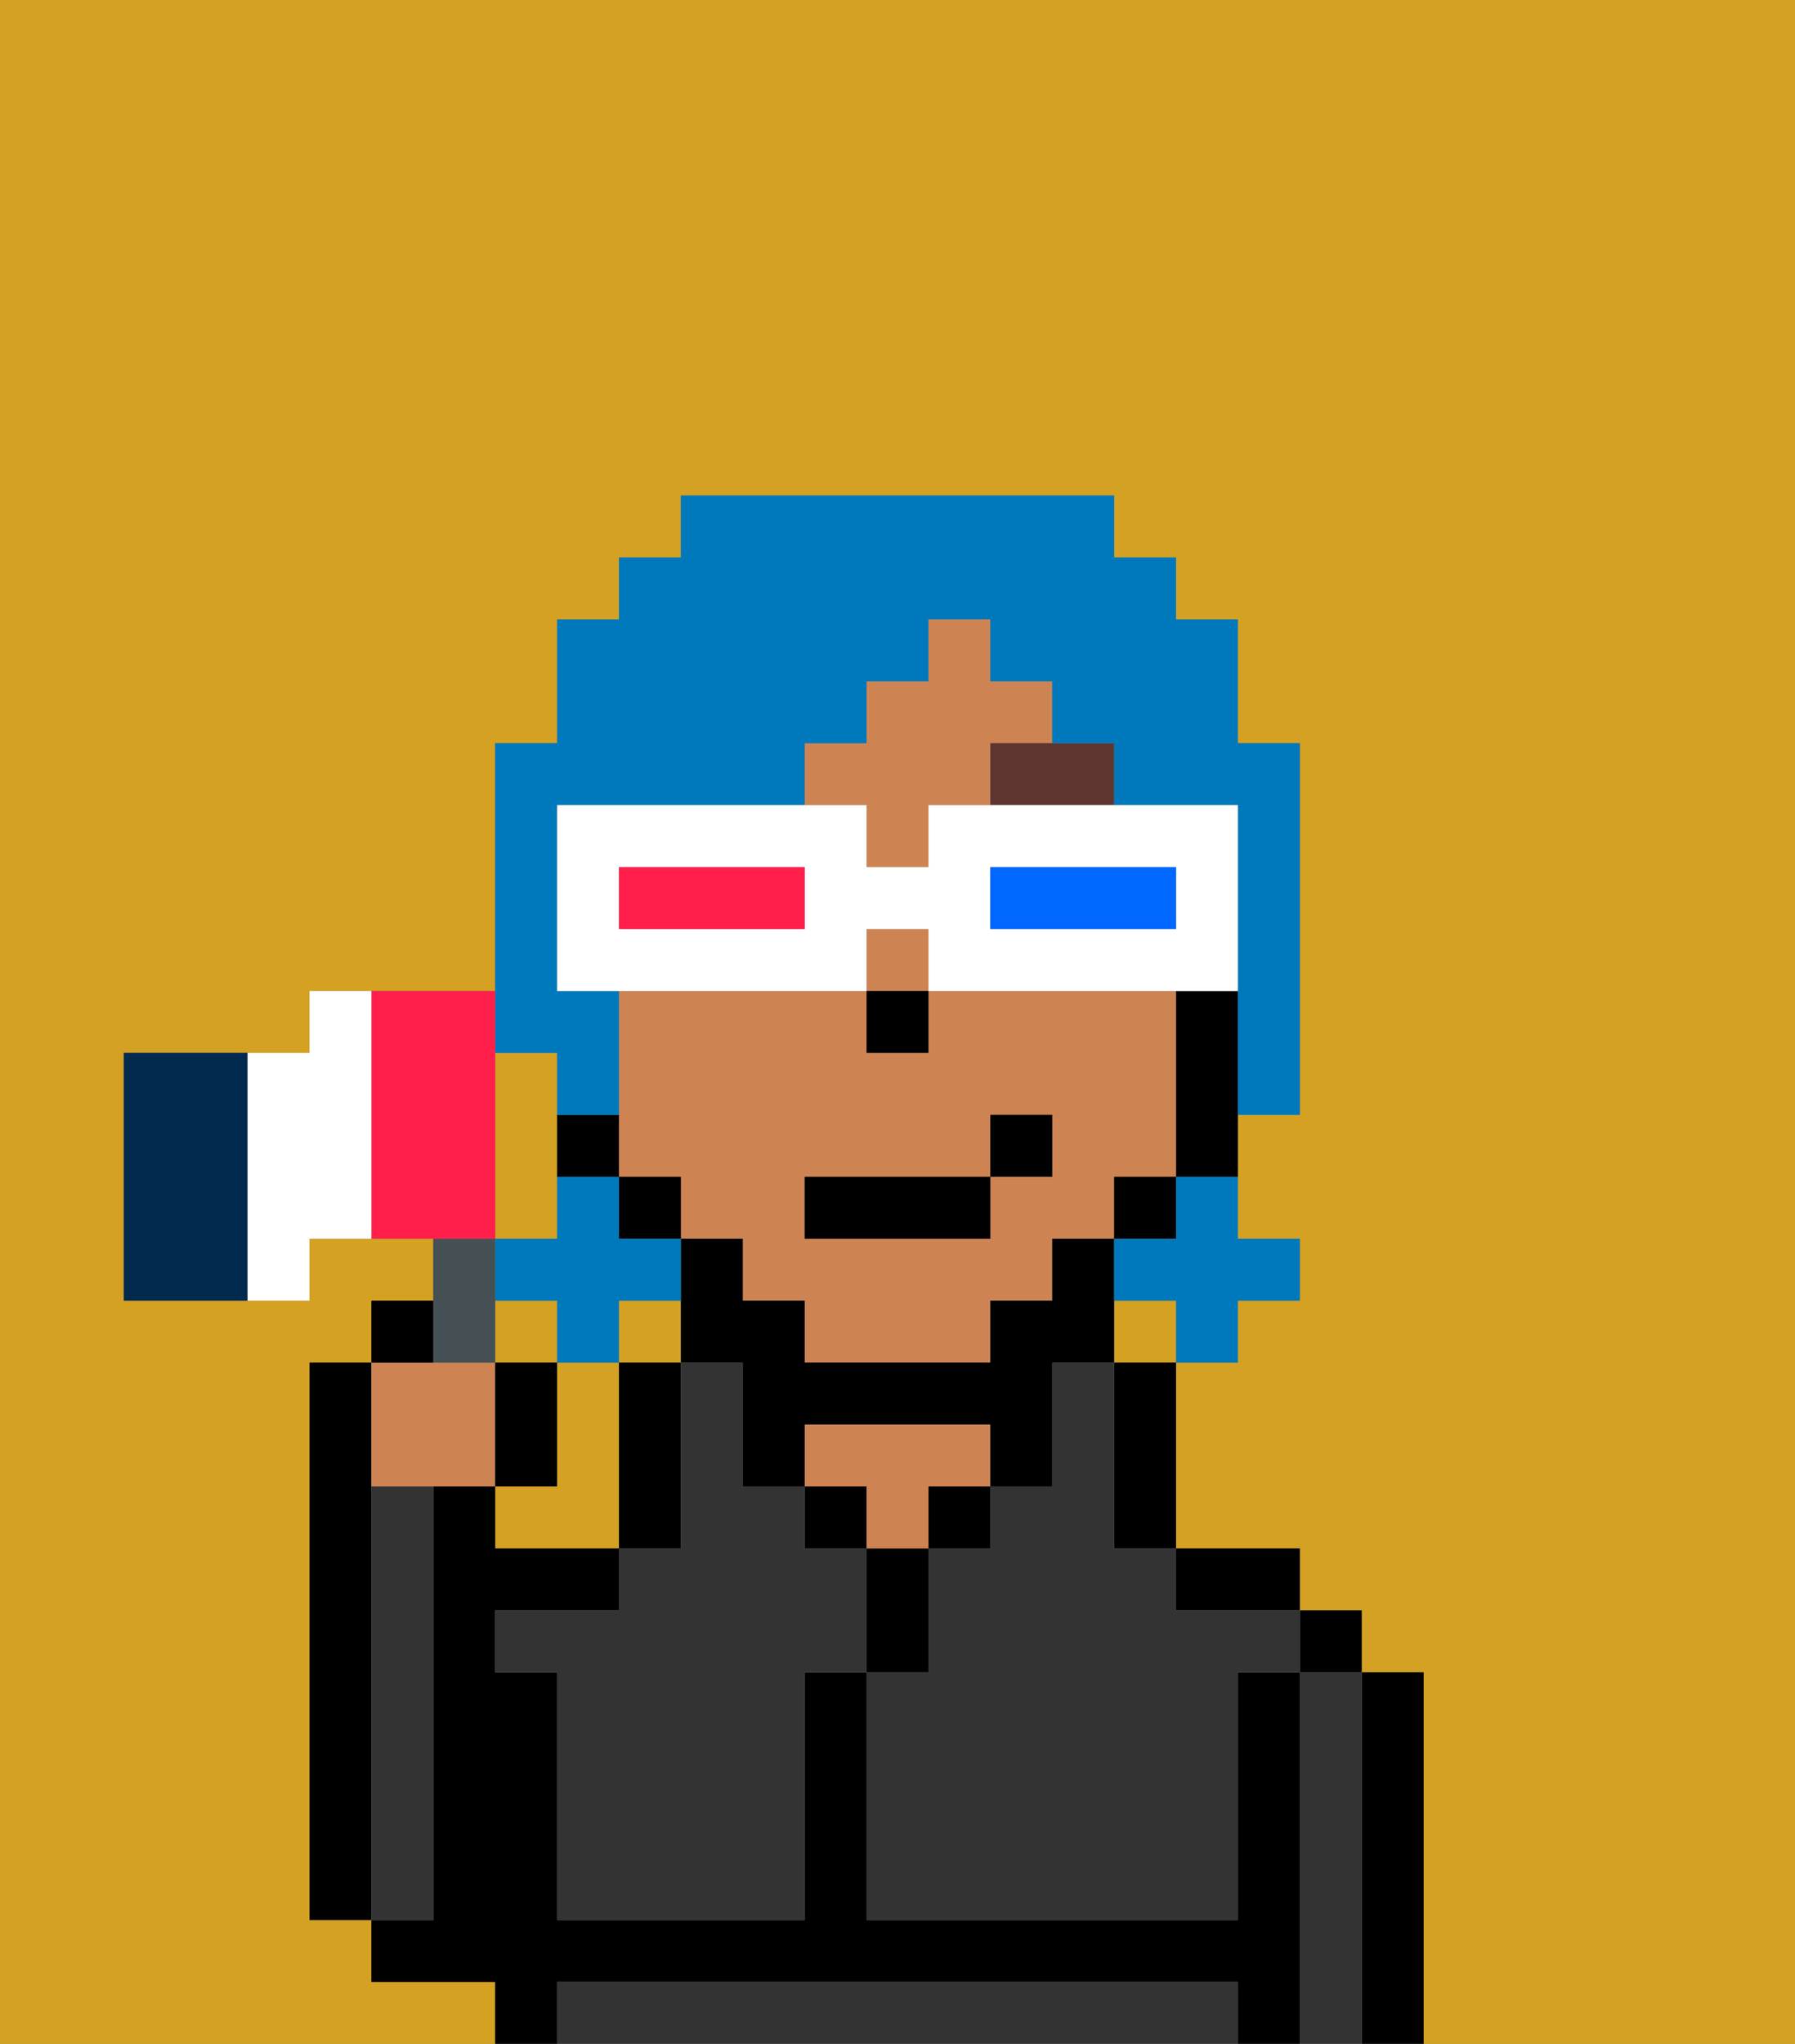 <svg xmlns="http://www.w3.org/2000/svg" viewBox="0 0 29 33"><rect x="0" y="0" width="29" height="33" fill="#808080" stroke="none"/><defs><style>polygon,rect,path{shape-rendering:crispedges;}.xa13-1{fill:#d4a122;}.xa13-2{fill:#000000;}.xa13-3{fill:#333333;}.xa13-4{fill:#ce8452;}.xa13-5{fill:#5e362f;}.xa13-6{fill:#0079bc;}.xa13-7{fill:#ffffff;}.xa13-8{fill:#0068ff;}.xa13-9{fill:#ff1f4a;}.xa13-10{fill:#455054;}.xa13-11{fill:#002b4f;}</style></defs><rect class="xa13-1" x="8" y="21" width="1" height="1"/><path class="xa13-1" d="M9,19V17H8v3H9Z"/><path class="xa13-1" d="M10,22H9v2H8v1h2V22Z"/><rect class="xa13-1" x="10" y="21" width="1" height="1"/><path class="xa13-1" d="M8,32H6V31H5V22H6V21H7V20H5v1H2V17H5V16H8V12H9V10h1V9h1V8h7V9h1v1h1v2h1v6H20v2h1v1H20v1H19v3h2v1h1v1h1v6h6V0H0V33H8Z"/><rect class="xa13-1" x="18" y="21" width="1" height="1"/><path class="xa13-2" d="M6,24V22H5v9H6V24Z"/><path class="xa13-2" d="M23,27H22v6h1V27Z"/><path class="xa13-3" d="M22,27H21v6h1V27Z"/><rect class="xa13-2" x="21" y="26" width="1" height="1"/><path class="xa13-2" d="M21,27H20v4H14V27H13v4H9V27H8V26h2V25H8V24H7v7H6v1H8v1H9V32H20v1h1V27Z"/><path class="xa13-3" d="M19,32H9v1H20V32Z"/><path class="xa13-2" d="M20,26h1V25H19v1Z"/><path class="xa13-2" d="M18,23v2h1V22H18Z"/><path class="xa13-3" d="M18,24V22H17v2H16v1H15v2H14v4h6V27h1V26H19V25H18Z"/><rect class="xa13-2" x="15" y="24" width="1" height="1"/><path class="xa13-2" d="M15,26V25H14v2h1Z"/><rect class="xa13-2" x="13" y="24" width="1" height="1"/><path class="xa13-4" d="M15,23H13v1h1v1h1V24h1V23Z"/><path class="xa13-2" d="M11,24V22H10v3h1Z"/><path class="xa13-3" d="M13,25V24H12V22H11v3H10v1H8v1H9v4h4V27h1V25Z"/><path class="xa13-3" d="M7,30V24H6v7H7Z"/><rect class="xa13-4" x="14" y="15" width="1" height="1"/><path class="xa13-4" d="M11,19v1h1v1h1v1h3V21h1V20h1V19h1V16H15v1H14V16H10v3Zm2,0h3V18h1v1H16v1H13Z"/><polygon class="xa13-4" points="14 14 15 14 15 13 16 13 16 12 17 12 17 11 16 11 16 10 15 10 15 11 14 11 14 12 13 12 13 13 14 13 14 14"/><path class="xa13-2" d="M19,16v3h1V16Z"/><rect class="xa13-2" x="18" y="19" width="1" height="1"/><path class="xa13-2" d="M17,21H16v1H13V21H12V20H11v2h1v2h1V23h3v1h1V22h1V20H17Z"/><rect class="xa13-2" x="10" y="19" width="1" height="1"/><path class="xa13-2" d="M10,19V18H9v1Z"/><rect class="xa13-2" x="14" y="16" width="1" height="1"/><path class="xa13-5" d="M16,13h2V12H16Z"/><rect class="xa13-2" x="13" y="19" width="3" height="1"/><rect class="xa13-2" x="16" y="18" width="1" height="1"/><path class="xa13-6" d="M19,20H18v1h1v1h1V21h1V20H20V19H19Z"/><path class="xa13-6" d="M9,22h1V21h1V20H10V19H9v1H8v1H9Z"/><path class="xa13-6" d="M9,17v1h1V16H9V13h4V12h1V11h1V10h1v1h1v1h1v1h2v5h1V12H20V10H19V9H18V8H11V9H10v1H9v2H8v5Z"/><path class="xa13-7" d="M14,16V15h1v1h5V13H15v1H14V13H9v3h5Zm2-2h3v1H16Zm-6,0h3v1H10Z"/><path class="xa13-8" d="M19,15V14H16v1h3Z"/><path class="xa13-9" d="M13,15V14H10v1h3Z"/><path class="xa13-4" d="M7,24H8V22H6v2Z"/><path class="xa13-10" d="M8,22V20H7v2Z"/><path class="xa13-2" d="M7,21H6v1H7Z"/><path class="xa13-2" d="M9,22H8v2H9Z"/><path class="xa13-11" d="M3,17H2v4H4V17Z"/><path class="xa13-9" d="M8,19V16H6v4H8Z"/><path class="xa13-7" d="M5,16v1H4v4H5V20H6V16Z"/></svg>